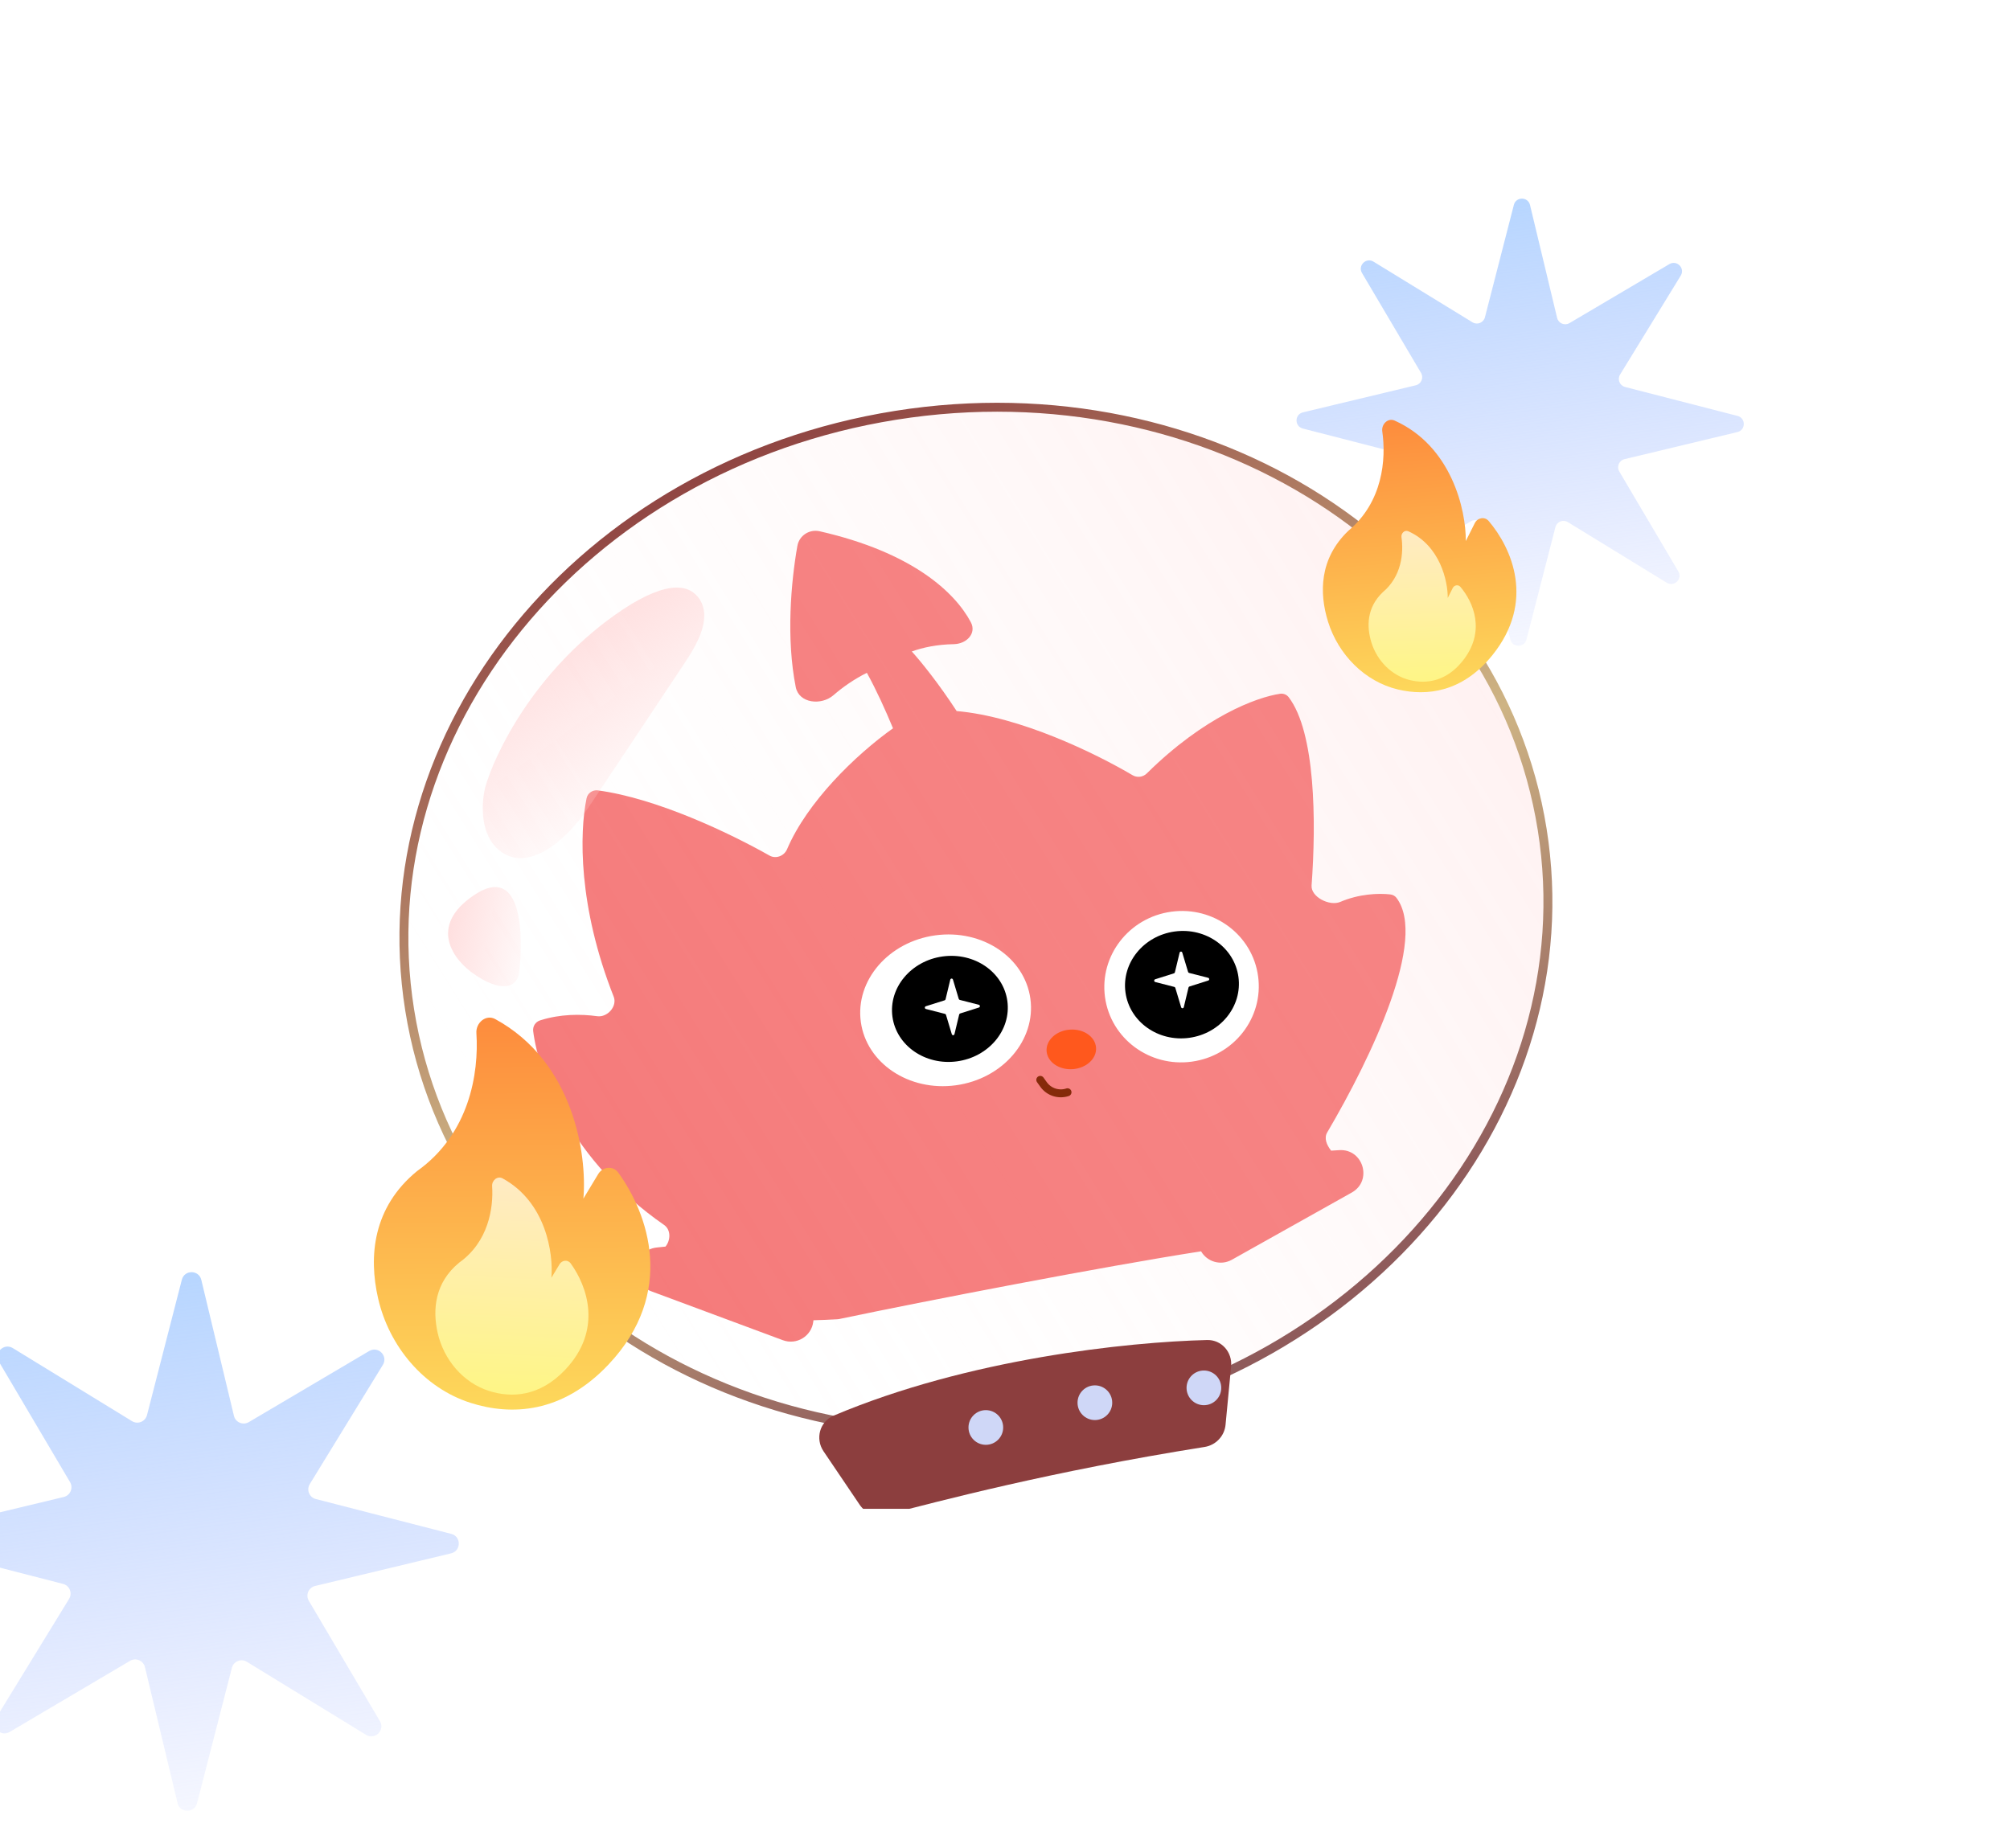 <svg width="298" height="274" viewBox="0 0 298 274" fill="none" xmlns="http://www.w3.org/2000/svg">
<g clip-path="url(#clip0_2946_6465)">
<path d="M0.712 19.125L0.607 19.284L0.79 19.335L0.607 19.389L0.714 19.546L0.54 19.47L0.521 19.66L0.436 19.489L0.3 19.622L0.345 19.437L0.155 19.451L0.308 19.338L0.154 19.227L0.344 19.239L0.297 19.054L0.435 19.185L0.517 19.014L0.538 19.203L0.712 19.125Z" fill="white"/>
<path d="M63.484 37.953L63.378 38.112L63.561 38.163L63.379 38.217L63.486 38.374L63.311 38.298L63.292 38.488L63.208 38.317L63.071 38.45L63.116 38.265L62.926 38.279L63.08 38.166L62.925 38.055L63.115 38.067L63.068 37.882L63.206 38.014L63.289 37.842L63.31 38.031L63.484 37.953Z" fill="white"/>
<path d="M25.114 59.594L25.009 59.752L25.192 59.804L25.009 59.858L25.117 60.015L24.942 59.939L24.923 60.128L24.839 59.958L24.702 60.09L24.747 59.905L24.557 59.92L24.71 59.807L24.556 59.695L24.746 59.707L24.699 59.523L24.837 59.654L24.92 59.483L24.941 59.672L25.114 59.594Z" fill="white"/>
<path d="M31.016 25.164L30.911 25.323L31.094 25.374L30.911 25.428L31.019 25.585L30.844 25.509L30.825 25.698L30.74 25.528L30.604 25.661L30.649 25.476L30.459 25.49L30.612 25.377L30.458 25.266L30.648 25.278L30.601 25.093L30.739 25.224L30.822 25.053L30.843 25.242L31.016 25.164Z" fill="white"/>
<path d="M12.979 33.359L12.874 33.518L13.057 33.57L12.874 33.623L12.982 33.781L12.807 33.704L12.788 33.894L12.703 33.723L12.567 33.856L12.612 33.671L12.422 33.685L12.575 33.572L12.421 33.461L12.611 33.473L12.564 33.288L12.702 33.42L12.784 33.248L12.806 33.438L12.979 33.359Z" fill="white"/>
<path d="M127.104 54.023L126.999 54.182L127.182 54.234L126.999 54.287L127.106 54.445L126.932 54.368L126.913 54.558L126.828 54.387L126.692 54.52L126.737 54.335L126.547 54.349L126.7 54.236L126.546 54.125L126.736 54.137L126.689 53.953L126.827 54.084L126.909 53.912L126.931 54.102L127.104 54.023Z" fill="white"/>
<path d="M69.713 19.922L69.608 20.08L69.791 20.132L69.609 20.186L69.716 20.343L69.541 20.267L69.522 20.456L69.438 20.286L69.301 20.419L69.346 20.234L69.156 20.248L69.31 20.135L69.155 20.023L69.345 20.035L69.298 19.851L69.436 19.982L69.519 19.811L69.54 20L69.713 19.922Z" fill="white"/>
<path d="M208.761 38.937L208.656 39.096L208.839 39.148L208.657 39.201L208.764 39.359L208.589 39.282L208.57 39.472L208.486 39.301L208.349 39.434L208.394 39.249L208.204 39.263L208.357 39.15L208.203 39.039L208.393 39.051L208.346 38.867L208.484 38.998L208.567 38.826L208.588 39.016L208.761 38.937Z" fill="white"/>
<path d="M132.68 92.719L132.574 92.877L132.758 92.929L132.575 92.983L132.682 93.14L132.508 93.064L132.489 93.253L132.404 93.083L132.268 93.216L132.312 93.03L132.123 93.045L132.276 92.932L132.121 92.82L132.311 92.832L132.264 92.648L132.402 92.779L132.485 92.608L132.506 92.797L132.68 92.719Z" fill="white"/>
<path d="M69.387 66.812L69.282 66.971L69.465 67.023L69.282 67.076L69.39 67.234L69.215 67.157L69.196 67.347L69.112 67.176L68.975 67.309L69.02 67.124L68.83 67.138L68.983 67.025L68.829 66.914L69.019 66.926L68.972 66.742L69.11 66.873L69.193 66.701L69.214 66.891L69.387 66.812Z" fill="white"/>
<path d="M66.764 117.641L66.658 117.799L66.842 117.851L66.659 117.905L66.766 118.062L66.592 117.986L66.573 118.175L66.488 118.004L66.352 118.137L66.396 117.952L66.207 117.966L66.36 117.853L66.205 117.742L66.395 117.754L66.349 117.57L66.486 117.701L66.569 117.53L66.59 117.719L66.764 117.641Z" fill="white"/>
<path d="M262.872 113.047L262.767 113.205L262.95 113.257L262.767 113.311L262.875 113.468L262.7 113.392L262.681 113.581L262.596 113.411L262.46 113.544L262.505 113.359L262.315 113.373L262.468 113.26L262.314 113.148L262.504 113.161L262.457 112.976L262.595 113.107L262.677 112.936L262.699 113.125L262.872 113.047Z" fill="white"/>
<path d="M199.252 273.75L199.147 273.909L199.33 273.96L199.147 274.014L199.254 274.171L199.08 274.095L199.061 274.284L198.976 274.114L198.84 274.247L198.885 274.062L198.695 274.076L198.848 273.963L198.694 273.852L198.884 273.864L198.837 273.679L198.975 273.81L199.057 273.639L199.078 273.828L199.252 273.75Z" fill="white"/>
<path d="M256.971 149.453L256.865 149.612L257.049 149.663L256.866 149.717L256.973 149.874L256.799 149.798L256.78 149.988L256.695 149.817L256.559 149.95L256.603 149.765L256.414 149.779L256.567 149.666L256.412 149.555L256.602 149.567L256.555 149.382L256.693 149.514L256.776 149.342L256.797 149.531L256.971 149.453Z" fill="white"/>
<path d="M167.769 123.547L167.663 123.705L167.847 123.757L167.664 123.811L167.771 123.968L167.597 123.892L167.577 124.081L167.493 123.911L167.356 124.044L167.401 123.859L167.211 123.873L167.365 123.76L167.21 123.648L167.4 123.661L167.353 123.476L167.491 123.607L167.574 123.436L167.595 123.625L167.769 123.547Z" fill="white"/>
<path d="M99.229 247.508L99.124 247.666L99.307 247.718L99.124 247.772L99.231 247.929L99.057 247.853L99.038 248.042L98.953 247.872L98.817 248.005L98.862 247.819L98.672 247.834L98.825 247.721L98.671 247.609L98.861 247.621L98.814 247.437L98.952 247.568L99.034 247.397L99.055 247.586L99.229 247.508Z" fill="white"/>
<path d="M19.539 210.125L19.434 210.284L19.617 210.335L19.434 210.389L19.542 210.546L19.367 210.47L19.348 210.659L19.263 210.489L19.127 210.622L19.172 210.437L18.982 210.451L19.135 210.338L18.981 210.227L19.171 210.239L19.124 210.054L19.262 210.185L19.344 210.014L19.366 210.203L19.539 210.125Z" fill="white"/>
<path d="M20.524 96.328L20.418 96.487L20.601 96.538L20.419 96.592L20.526 96.749L20.351 96.673L20.332 96.863L20.248 96.692L20.111 96.825L20.156 96.64L19.966 96.654L20.12 96.541L19.965 96.43L20.155 96.442L20.108 96.257L20.246 96.389L20.329 96.217L20.35 96.406L20.524 96.328Z" fill="white"/>
<path d="M126.12 107.148L126.014 107.307L126.198 107.359L126.015 107.412L126.122 107.57L125.948 107.493L125.929 107.683L125.844 107.512L125.708 107.645L125.752 107.46L125.562 107.474L125.716 107.361L125.561 107.25L125.751 107.262L125.704 107.077L125.842 107.209L125.925 107.037L125.946 107.227L126.12 107.148Z" fill="white"/>
<path d="M276.319 185.203L276.213 185.362L276.396 185.413L276.214 185.467L276.321 185.624L276.146 185.548L276.127 185.738L276.043 185.567L275.906 185.7L275.951 185.515L275.761 185.529L275.915 185.416L275.76 185.305L275.95 185.317L275.903 185.132L276.041 185.264L276.124 185.092L276.145 185.281L276.319 185.203Z" fill="white"/>
<path d="M232.702 225.531L232.597 225.69L232.78 225.741L232.597 225.795L232.705 225.953L232.53 225.876L232.511 226.066L232.426 225.895L232.29 226.028L232.335 225.843L232.145 225.857L232.298 225.744L232.144 225.633L232.334 225.645L232.287 225.46L232.425 225.592L232.508 225.42L232.529 225.609L232.702 225.531Z" fill="white"/>
<path d="M172.36 134.367L172.255 134.526L172.438 134.577L172.255 134.631L172.362 134.788L172.188 134.712L172.169 134.902L172.084 134.731L171.948 134.864L171.993 134.679L171.803 134.693L171.956 134.58L171.801 134.469L171.992 134.481L171.945 134.296L172.083 134.428L172.165 134.256L172.186 134.445L172.36 134.367Z" fill="white"/>
<path d="M243.525 75.008L243.419 75.166L243.602 75.218L243.42 75.272L243.527 75.429L243.352 75.353L243.333 75.542L243.249 75.372L243.112 75.505L243.157 75.32L242.967 75.334L243.121 75.221L242.966 75.109L243.156 75.121L243.109 74.937L243.247 75.068L243.33 74.897L243.351 75.086L243.525 75.008Z" fill="white"/>
<path d="M32.001 243.906L31.895 244.065L32.078 244.116L31.896 244.17L32.003 244.328L31.828 244.251L31.809 244.441L31.725 244.27L31.588 244.403L31.633 244.218L31.443 244.232L31.597 244.119L31.442 244.008L31.632 244.02L31.585 243.835L31.723 243.967L31.806 243.795L31.827 243.984L32.001 243.906Z" fill="white"/>
<path d="M24.13 144.859L24.025 145.018L24.208 145.07L24.025 145.123L24.132 145.281L23.958 145.204L23.939 145.394L23.854 145.223L23.718 145.356L23.763 145.171L23.573 145.185L23.726 145.072L23.572 144.961L23.762 144.973L23.715 144.788L23.852 144.92L23.935 144.748L23.956 144.938L24.13 144.859Z" fill="white"/>
<path d="M204.827 141.25L204.722 141.409L204.905 141.46L204.722 141.514L204.83 141.671L204.655 141.595L204.636 141.784L204.551 141.614L204.415 141.747L204.46 141.562L204.27 141.576L204.423 141.463L204.269 141.352L204.459 141.364L204.412 141.179L204.55 141.31L204.633 141.139L204.654 141.328L204.827 141.25Z" fill="white"/>
<path d="M152.356 188.484L152.25 188.643L152.433 188.695L152.251 188.748L152.358 188.906L152.183 188.829L152.164 189.019L152.08 188.848L151.943 188.981L151.988 188.796L151.798 188.81L151.952 188.697L151.797 188.586L151.987 188.598L151.94 188.413L152.078 188.545L152.161 188.373L152.182 188.563L152.356 188.484Z" fill="white"/>
<path d="M187.331 211.031L187.12 211.349L187.486 211.452L187.121 211.56L187.335 211.875L186.986 211.722L186.948 212.101L186.779 211.76L186.506 212.026L186.595 211.655L186.215 211.683L186.522 211.457L186.213 211.235L186.593 211.259L186.499 210.89L186.775 211.152L186.941 210.809L186.983 211.188L187.331 211.031Z" fill="white"/>
<path d="M106.173 155.281L105.962 155.599L106.329 155.702L105.964 155.81L106.178 156.125L105.829 155.972L105.791 156.351L105.621 156.01L105.348 156.276L105.438 155.905L105.058 155.933L105.365 155.707L105.056 155.485L105.436 155.509L105.342 155.14L105.618 155.402L105.784 155.059L105.826 155.438L106.173 155.281Z" fill="white"/>
<path d="M225.872 19.516L225.661 19.833L226.027 19.936L225.662 20.044L225.876 20.359L225.527 20.206L225.489 20.585L225.32 20.244L225.047 20.51L225.136 20.14L224.756 20.168L225.063 19.942L224.754 19.719L225.134 19.743L225.04 19.374L225.316 19.637L225.482 19.294L225.524 19.672L225.872 19.516Z" fill="white"/>
<path d="M154.38 20.492L154.169 20.81L154.536 20.913L154.171 21.02L154.385 21.335L154.036 21.183L153.998 21.562L153.828 21.221L153.556 21.486L153.645 21.116L153.265 21.144L153.572 20.918L153.263 20.696L153.643 20.72L153.549 20.351L153.825 20.613L153.991 20.27L154.033 20.649L154.38 20.492Z" fill="white"/>
<path d="M294.085 212.016L293.874 212.333L294.241 212.436L293.875 212.544L294.09 212.859L293.741 212.706L293.702 213.085L293.533 212.744L293.26 213.01L293.35 212.64L292.97 212.668L293.277 212.442L292.967 212.219L293.348 212.243L293.254 211.874L293.53 212.137L293.695 211.794L293.738 212.172L294.085 212.016Z" fill="white"/>
<path d="M65.18 204.141L64.969 204.458L65.336 204.561L64.97 204.669L65.185 204.984L64.836 204.831L64.798 205.21L64.628 204.869L64.355 205.135L64.445 204.765L64.065 204.793L64.372 204.567L64.063 204.344L64.443 204.368L64.349 203.999L64.625 204.262L64.79 203.919L64.833 204.297L65.18 204.141Z" fill="white"/>
<path d="M18.284 184.797L18.073 185.114L18.44 185.218L18.074 185.325L18.289 185.64L17.94 185.487L17.902 185.867L17.732 185.525L17.459 185.791L17.549 185.421L17.169 185.449L17.476 185.223L17.167 185L17.547 185.024L17.453 184.655L17.729 184.918L17.894 184.575L17.937 184.954L18.284 184.797Z" fill="white"/>
<path d="M2.214 108.383L2.003 108.7L2.37 108.804L2.005 108.911L2.219 109.226L1.87 109.073L1.832 109.453L1.662 109.111L1.389 109.377L1.479 109.007L1.099 109.035L1.406 108.809L1.097 108.586L1.477 108.61L1.383 108.241L1.659 108.504L1.825 108.161L1.867 108.539L2.214 108.383Z" fill="white"/>
<path d="M233.713 1.338L233.481 1.331L233.652 1.575L233.408 1.406L233.417 1.639L233.274 1.388L233.119 1.5L233.144 1.284L232.896 1.224L233.077 1.144L232.853 0.939L233.106 1.032L233.01 0.779L233.216 1.002L233.294 0.819L233.356 1.067L233.571 1.04L233.461 1.197L233.713 1.338Z" fill="white"/>
<path d="M294.217 84.565L293.986 84.558L294.156 84.801L293.912 84.633L293.922 84.865L293.779 84.614L293.623 84.727L293.648 84.51L293.4 84.45L293.582 84.37L293.357 84.166L293.61 84.259L293.514 84.006L293.72 84.229L293.798 84.045L293.861 84.294L294.076 84.266L293.966 84.424L294.217 84.565Z" fill="white"/>
<path d="M273.153 118.229L272.921 118.222L273.092 118.465L272.848 118.297L272.857 118.529L272.714 118.278L272.559 118.391L272.584 118.175L272.336 118.114L272.517 118.034L272.293 117.83L272.546 117.923L272.45 117.67L272.656 117.893L272.734 117.709L272.796 117.958L273.011 117.93L272.901 118.088L273.153 118.229Z" fill="white"/>
<path d="M219.974 28.416L219.743 28.409L219.913 28.653L219.669 28.485L219.679 28.717L219.535 28.466L219.38 28.578L219.405 28.362L219.157 28.302L219.339 28.222L219.114 28.017L219.367 28.11L219.271 27.857L219.477 28.08L219.555 27.897L219.618 28.146L219.832 28.118L219.723 28.276L219.974 28.416Z" fill="white"/>
<path d="M181.067 61.393L180.836 61.386L181.006 61.63L180.762 61.461L180.772 61.693L180.629 61.442L180.473 61.555L180.498 61.339L180.25 61.279L180.432 61.198L180.207 60.994L180.46 61.087L180.364 60.834L180.571 61.057L180.648 60.873L180.711 61.122L180.926 61.094L180.816 61.252L181.067 61.393Z" fill="white"/>
<path d="M290.994 179.666L290.762 179.659L290.933 179.903L290.688 179.734L290.698 179.967L290.555 179.716L290.4 179.828L290.425 179.612L290.177 179.552L290.358 179.472L290.134 179.267L290.387 179.361L290.291 179.107L290.497 179.33L290.574 179.147L290.637 179.396L290.852 179.368L290.742 179.525L290.994 179.666Z" fill="white"/>
<path d="M125.913 189.893L125.682 189.886L125.853 190.129L125.608 189.961L125.618 190.193L125.475 189.942L125.319 190.055L125.344 189.839L125.096 189.778L125.278 189.698L125.053 189.494L125.307 189.587L125.211 189.334L125.417 189.557L125.494 189.374L125.557 189.622L125.772 189.594L125.662 189.752L125.913 189.893Z" fill="white"/>
<path d="M62.328 73.44L62.097 73.433L62.268 73.676L62.023 73.508L62.033 73.74L61.89 73.489L61.734 73.602L61.76 73.385L61.511 73.325L61.693 73.245L61.468 73.041L61.722 73.134L61.626 72.881L61.832 73.104L61.909 72.92L61.972 73.169L62.187 73.141L62.077 73.299L62.328 73.44Z" fill="white"/>
<path d="M255.54 121.026L255.309 121.019L255.48 121.262L255.235 121.094L255.245 121.326L255.102 121.075L254.946 121.188L254.971 120.971L254.723 120.911L254.905 120.831L254.68 120.627L254.933 120.72L254.838 120.467L255.044 120.69L255.121 120.506L255.184 120.755L255.399 120.727L255.289 120.885L255.54 121.026Z" fill="white"/>
<path d="M288.527 192.502L288.295 192.495L288.466 192.739L288.222 192.57L288.231 192.803L288.088 192.552L287.933 192.664L287.958 192.448L287.71 192.388L287.891 192.308L287.667 192.103L287.92 192.196L287.824 191.943L288.03 192.166L288.108 191.983L288.17 192.232L288.385 192.204L288.275 192.361L288.527 192.502Z" fill="white"/>
<path d="M52.521 111.401L52.29 111.394L52.46 111.637L52.216 111.469L52.225 111.701L52.082 111.45L51.927 111.563L51.952 111.346L51.704 111.286L51.885 111.206L51.661 111.002L51.914 111.095L51.818 110.842L52.024 111.065L52.102 110.881L52.165 111.13L52.379 111.102L52.269 111.26L52.521 111.401Z" fill="white"/>
<path d="M113.661 32.479L113.43 32.472L113.6 32.715L113.356 32.547L113.366 32.779L113.223 32.528L113.067 32.641L113.092 32.425L112.844 32.364L113.026 32.284L112.801 32.08L113.054 32.173L112.958 31.92L113.164 32.143L113.242 31.959L113.305 32.208L113.519 32.18L113.41 32.338L113.661 32.479Z" fill="white"/>
<path d="M227.667 208.166L227.436 208.159L227.607 208.403L227.362 208.234L227.372 208.467L227.229 208.216L227.073 208.328L227.098 208.112L226.85 208.052L227.032 207.972L226.807 207.767L227.06 207.861L226.964 207.607L227.171 207.83L227.248 207.647L227.311 207.896L227.526 207.868L227.416 208.025L227.667 208.166Z" fill="white"/>
<path d="M251.23 263.622L250.767 263.608L251.108 264.096L250.619 263.759L250.639 264.224L250.352 263.721L250.041 263.946L250.091 263.514L249.595 263.393L249.958 263.233L249.509 262.823L250.015 263.01L249.823 262.503L250.236 262.95L250.391 262.583L250.517 263.08L250.947 263.025L250.727 263.34L251.23 263.622Z" fill="white"/>
<path d="M198.973 132.52L198.51 132.507L198.851 132.994L198.362 132.657L198.382 133.122L198.096 132.62L197.784 132.845L197.834 132.412L197.338 132.292L197.701 132.131L197.252 131.722L197.758 131.909L197.567 131.402L197.979 131.848L198.134 131.481L198.26 131.979L198.69 131.923L198.47 132.239L198.973 132.52Z" fill="white"/>
<path d="M118.115 120.77L117.652 120.757L117.993 121.244L117.504 120.907L117.524 121.372L117.238 120.87L116.926 121.095L116.977 120.662L116.48 120.542L116.843 120.381L116.394 119.972L116.901 120.159L116.709 119.652L117.121 120.098L117.276 119.731L117.402 120.229L117.832 120.173L117.612 120.489L118.115 120.77Z" fill="white"/>
<path d="M32.612 181.817L32.149 181.803L32.49 182.291L32.002 181.954L32.021 182.419L31.735 181.916L31.424 182.141L31.474 181.709L30.977 181.589L31.34 181.428L30.891 181.019L31.398 181.205L31.206 180.699L31.618 181.145L31.773 180.778L31.899 181.276L32.329 181.22L32.109 181.536L32.612 181.817Z" fill="white"/>
<path d="M78.822 54.106L78.359 54.093L78.7 54.58L78.211 54.243L78.231 54.708L77.944 54.206L77.633 54.431L77.683 53.998L77.187 53.878L77.55 53.717L77.101 53.308L77.607 53.495L77.415 52.988L77.828 53.434L77.983 53.067L78.109 53.565L78.538 53.509L78.318 53.825L78.822 54.106Z" fill="white"/>
<path d="M2.164 122.614L1.702 122.6L2.043 123.088L1.554 122.751L1.573 123.216L1.287 122.713L0.976 122.938L1.026 122.506L0.529 122.385L0.893 122.225L0.443 121.816L0.95 122.002L0.758 121.496L1.171 121.942L1.326 121.575L1.451 122.073L1.881 122.017L1.661 122.332L2.164 122.614Z" fill="white"/>
<path d="M248.827 84.738C249.482 85.846 248.216 87.091 247.119 86.419L232.443 77.423C231.735 76.989 230.809 77.364 230.602 78.168L226.312 94.838C225.992 96.085 224.217 96.07 223.916 94.819L219.9 78.081C219.706 77.273 218.786 76.883 218.071 77.306L203.25 86.06C202.142 86.715 200.897 85.449 201.57 84.352L210.565 69.676C210.999 68.968 210.625 68.042 209.82 67.835L193.15 63.546C191.904 63.225 191.918 61.45 193.17 61.149L209.908 57.133C210.715 56.939 211.105 56.019 210.683 55.304L201.928 40.483C201.274 39.375 202.539 38.13 203.637 38.803L218.313 47.798C219.021 48.233 219.946 47.858 220.153 47.054L224.443 30.383C224.764 29.137 226.539 29.151 226.839 30.403L230.856 47.141C231.05 47.949 231.969 48.338 232.684 47.916L247.505 39.162C248.613 38.507 249.858 39.773 249.186 40.87L240.19 55.546C239.756 56.254 240.131 57.179 240.935 57.386L257.605 61.676C258.852 61.997 258.837 63.772 257.586 64.072L240.848 68.089C240.04 68.283 239.65 69.202 240.073 69.917L248.827 84.738Z" fill="url(#paint0_linear_2946_6465)"/>
<path d="M56.33 255.237C57.118 256.572 55.594 258.071 54.272 257.261L36.596 246.427C35.743 245.904 34.628 246.355 34.379 247.324L29.212 267.402C28.826 268.904 26.688 268.886 26.326 267.379L21.488 247.218C21.255 246.246 20.147 245.776 19.286 246.285L1.435 256.829C0.1 257.618 -1.399 256.094 -0.589 254.772L10.245 237.096C10.768 236.243 10.317 235.128 9.348 234.878L-10.73 229.712C-12.232 229.325 -12.214 227.187 -10.707 226.826L9.453 221.988C10.426 221.754 10.896 220.647 10.387 219.786L-0.157 201.934C-0.946 200.6 0.578 199.1 1.9 199.91L19.576 210.745C20.429 211.268 21.544 210.816 21.794 209.848L26.96 189.769C27.347 188.268 29.485 188.286 29.846 189.793L34.684 209.953C34.917 210.926 36.025 211.395 36.886 210.887L54.737 200.342C56.072 199.554 57.572 201.078 56.762 202.4L45.927 220.076C45.404 220.929 45.855 222.044 46.824 222.293L66.903 227.46C68.404 227.846 68.386 229.984 66.879 230.346L46.719 235.184C45.746 235.417 45.277 236.525 45.785 237.386L56.33 255.237Z" fill="url(#paint1_linear_2946_6465)"/>
<g clip-path="url(#clip1_2946_6465)">
<g filter="url(#filter0_ii_2946_6465)">
<path d="M125.565 78.752C125.838 77.207 127.348 76.23 128.878 76.578C142.635 79.711 148.937 85.64 151.283 90.066C152.165 91.731 150.638 93.286 148.754 93.319C146.225 93.364 144.134 93.823 142.532 94.401C143.968 95.995 146.571 99.231 149.18 103.237C158.585 104.058 169.72 109.48 175.258 112.748C175.94 113.151 176.809 113.042 177.372 112.485C185.86 104.099 193.584 101.202 197.129 100.673C197.62 100.6 198.109 100.792 198.41 101.188C202.368 106.388 202.503 119.548 201.803 129.1C201.678 130.809 204.479 132.214 206.055 131.539C208.825 130.353 211.684 130.225 213.473 130.429C213.829 130.469 214.161 130.642 214.379 130.927C219.013 136.99 210.769 154.419 204.11 165.74C203.634 166.55 204.014 167.559 204.699 168.427L205.898 168.351C209.469 168.124 210.877 172.89 207.756 174.64L189.977 184.605C188.331 185.527 186.31 184.905 185.419 183.353C170.922 185.607 144.43 190.733 131.767 193.394C131.686 193.411 131.605 193.421 131.522 193.426C130.28 193.499 129.09 193.547 127.949 193.576L127.921 193.806C127.648 195.955 125.444 197.289 123.414 196.534L103.907 189.283C100.575 188.044 101.195 183.155 104.73 182.787L106.011 182.653C106.783 181.727 106.838 180.16 105.804 179.442C92.04 169.892 87.232 157.249 86.398 150.714C86.308 150 86.732 149.329 87.417 149.109C90.406 148.153 93.448 148.152 95.891 148.489C97.401 148.698 98.895 147.018 98.336 145.6C93.039 132.184 93.263 121.259 94.312 116.176C94.474 115.394 95.212 114.896 96.003 115.003C104.793 116.197 115.573 121.357 121.428 124.664C122.383 125.204 123.607 124.734 124.037 123.725C127.018 116.734 134.133 109.795 139.744 105.793C138.598 103.021 137.273 100.113 135.867 97.565C133.907 98.552 132.262 99.717 130.934 100.872C129.093 102.471 125.802 102.083 125.326 99.692C123.887 92.453 124.621 84.1 125.565 78.752Z" fill="#F57979"/>
</g>
<g filter="url(#filter1_n_2946_6465)">
<ellipse cx="144.689" cy="136.379" rx="85.674" ry="76.394" transform="rotate(-9.051 144.689 136.379)" fill="url(#paint2_linear_2946_6465)" fill-opacity="0.9"/>
<path d="M132.774 61.589C179.213 54.191 222.073 81.767 228.643 123.005C235.212 164.242 203.042 203.771 156.603 211.169C110.164 218.567 67.304 190.99 60.734 149.753C54.165 108.516 86.335 68.987 132.774 61.589Z" stroke="url(#paint3_linear_2946_6465)" stroke-width="1.323"/>
</g>
<g filter="url(#filter2_ii_2946_6465)">
<path d="M136.274 221.674L130.913 213.74C129.655 211.878 130.347 209.329 132.417 208.454C152.356 200.02 175.926 197.534 187.782 197.242C189.913 197.189 191.543 199.034 191.341 201.156L190.517 209.807C190.357 211.484 189.075 212.836 187.411 213.1C164.676 216.709 147.986 221.153 140.18 223.168C138.691 223.552 137.135 222.949 136.274 221.674Z" fill="#8C3E3E"/>
</g>
<circle cx="162.325" cy="208.009" r="2.572" fill="#CFD7F7"/>
<circle cx="146.158" cy="211.681" r="2.572" fill="#CFD7F7"/>
<circle cx="178.489" cy="205.806" r="2.572" fill="#CFD7F7"/>
<g filter="url(#filter3_g_2946_6465)">
<ellipse cx="140.194" cy="149.82" rx="12.686" ry="11.221" transform="rotate(-7.758 140.194 149.82)" fill="white"/>
</g>
<g filter="url(#filter4_g_2946_6465)">
<ellipse cx="140.831" cy="149.609" rx="8.598" ry="7.85" transform="rotate(-7.758 140.831 149.609)" fill="black"/>
</g>
<g filter="url(#filter5_g_2946_6465)">
<ellipse cx="175.175" cy="146.315" rx="11.454" ry="11.221" transform="rotate(-7.758 175.175 146.315)" fill="white"/>
</g>
<ellipse cx="158.833" cy="155.614" rx="3.674" ry="2.939" transform="rotate(-3.988 158.833 155.614)" fill="#FF581D"/>
<path d="M154.228 160.133L154.714 160.814C155.517 161.938 156.959 162.407 158.269 161.97V161.97" stroke="#852A0A" stroke-width="1.176" stroke-linecap="round"/>
<g filter="url(#filter6_g_2946_6465)">
<ellipse cx="175.236" cy="146.016" rx="8.452" ry="7.957" transform="rotate(-7.758 175.236 146.016)" fill="black"/>
</g>
<path opacity="0.8" d="M101.585 98.2L87.223 119.78C84.096 124.477 78.249 129.674 73.94 126.03C71.282 123.783 71.289 119.535 71.934 116.765C73.323 111.83 79.089 99.824 91.037 91.284C98.235 86.141 101.844 86.486 103.476 88.527C105.695 91.303 103.555 95.24 101.585 98.2Z" fill="url(#paint4_linear_2946_6465)"/>
<path opacity="0.89" d="M70.328 132.711C77.382 128.008 77.676 138.589 76.941 144.468C76.059 147.701 72.165 145.815 70.328 144.468C67.389 142.508 63.274 137.414 70.328 132.711Z" fill="url(#paint5_linear_2946_6465)"/>
<circle cx="141.396" cy="149.482" r="0.943" fill="white"/>
<circle cx="175.347" cy="145.709" r="0.943" fill="white"/>
<g filter="url(#filter7_i_2946_6465)">
<path d="M61.829 173.666C69.588 168.148 71.018 159.163 70.63 153.204C70.529 151.657 72.058 150.376 73.419 151.118C85.05 157.459 87.053 171.181 86.494 177.741L88.692 174.098C89.361 172.99 90.898 172.835 91.658 173.882C96.08 179.974 100.291 191.691 90.201 202.362C83.355 209.601 75.808 209.964 69.754 208.028C62.814 205.809 57.674 199.626 56.054 192.523C54.637 186.308 55.269 179.039 61.829 173.666Z" fill="url(#paint6_linear_2946_6465)"/>
</g>
<g filter="url(#filter8_i_2946_6465)">
<path d="M199.9 78.715C205.013 74.45 205.526 68.107 204.935 63.973C204.781 62.9 205.779 61.925 206.768 62.369C215.219 66.164 217.354 75.625 217.318 80.228L218.654 77.57C219.061 76.761 220.124 76.571 220.711 77.26C224.122 81.269 227.689 89.213 221.227 97.196C216.843 102.613 211.601 103.272 207.275 102.248C202.317 101.075 198.4 97.04 196.888 92.174C195.566 87.916 195.615 82.814 199.9 78.715Z" fill="url(#paint7_linear_2946_6465)"/>
</g>
<path d="M68.089 187.227C72.385 184.171 73.177 179.195 72.962 175.895C72.906 175.038 73.753 174.329 74.507 174.74C80.948 178.252 82.057 185.85 81.747 189.483L82.965 187.465C83.335 186.852 84.186 186.766 84.607 187.346C87.055 190.719 89.388 197.208 83.8 203.117C80.009 207.126 75.83 207.327 72.477 206.255C68.634 205.026 65.788 201.602 64.891 197.669C64.106 194.227 64.456 190.202 68.089 187.227Z" fill="url(#paint8_linear_2946_6465)"/>
<path d="M204.995 87.834C207.826 85.472 208.11 81.96 207.783 79.671C207.698 79.076 208.25 78.536 208.798 78.782C213.478 80.884 214.66 86.123 214.64 88.672L215.38 87.2C215.605 86.752 216.194 86.647 216.519 87.028C218.408 89.249 220.383 93.647 216.805 98.068C214.377 101.068 211.474 101.433 209.079 100.866C206.333 100.216 204.164 97.982 203.327 95.287C202.595 92.929 202.622 90.104 204.995 87.834Z" fill="url(#paint9_linear_2946_6465)"/>
<path d="M171.271 145.623L174.106 146.35C174.14 146.359 174.171 146.377 174.196 146.402C174.222 146.426 174.241 146.457 174.251 146.491L175.114 149.364C175.128 149.408 175.155 149.445 175.191 149.472C175.227 149.498 175.271 149.512 175.315 149.511C175.359 149.51 175.402 149.494 175.437 149.465C175.471 149.437 175.496 149.397 175.507 149.353L176.209 146.437C176.217 146.402 176.235 146.37 176.259 146.344C176.283 146.318 176.313 146.299 176.346 146.288L179.137 145.404C179.179 145.391 179.216 145.363 179.241 145.326C179.267 145.289 179.28 145.244 179.279 145.198C179.278 145.153 179.262 145.109 179.234 145.073C179.207 145.037 179.168 145.012 179.125 145L176.29 144.274C176.256 144.265 176.225 144.247 176.2 144.222C176.174 144.198 176.155 144.167 176.145 144.132L175.282 141.26C175.268 141.216 175.241 141.178 175.205 141.152C175.169 141.125 175.125 141.112 175.081 141.113C175.037 141.114 174.994 141.13 174.959 141.159C174.925 141.187 174.9 141.227 174.889 141.271L174.187 144.187C174.178 144.222 174.161 144.254 174.137 144.28C174.113 144.306 174.083 144.325 174.05 144.336L171.259 145.219C171.217 145.233 171.18 145.261 171.155 145.298C171.129 145.335 171.116 145.38 171.117 145.426C171.118 145.471 171.134 145.515 171.162 145.551C171.189 145.587 171.228 145.612 171.271 145.623Z" fill="white"/>
<path d="M137.271 149.623L140.106 150.35C140.14 150.359 140.171 150.377 140.196 150.402C140.222 150.426 140.241 150.457 140.251 150.491L141.114 153.364C141.128 153.408 141.155 153.445 141.191 153.472C141.227 153.498 141.271 153.512 141.315 153.511C141.359 153.51 141.402 153.494 141.437 153.465C141.471 153.437 141.496 153.397 141.507 153.353L142.209 150.437C142.217 150.402 142.235 150.37 142.259 150.344C142.283 150.318 142.313 150.299 142.346 150.288L145.137 149.404C145.179 149.391 145.216 149.363 145.241 149.326C145.267 149.289 145.28 149.244 145.279 149.198C145.278 149.153 145.262 149.109 145.234 149.073C145.207 149.037 145.168 149.012 145.125 149L142.29 148.274C142.256 148.265 142.225 148.247 142.2 148.222C142.174 148.198 142.155 148.167 142.145 148.132L141.282 145.26C141.268 145.216 141.241 145.178 141.205 145.152C141.169 145.125 141.125 145.112 141.081 145.113C141.037 145.114 140.994 145.13 140.959 145.159C140.925 145.187 140.9 145.227 140.889 145.271L140.187 148.187C140.178 148.222 140.161 148.254 140.137 148.28C140.113 148.306 140.083 148.325 140.05 148.336L137.259 149.219C137.217 149.233 137.18 149.261 137.155 149.298C137.129 149.335 137.116 149.38 137.117 149.426C137.118 149.471 137.134 149.515 137.162 149.551C137.189 149.587 137.228 149.612 137.271 149.623Z" fill="white"/>
</g>
</g>
<defs>
<filter id="filter0_ii_2946_6465" x="79.773" y="76.508" width="135.957" height="121.712" filterUnits="userSpaceOnUse" color-interpolation-filters="sRGB">
<feFlood flood-opacity="0" result="BackgroundImageFix"/>
<feBlend mode="normal" in="SourceGraphic" in2="BackgroundImageFix" result="shape"/>
<feColorMatrix in="SourceAlpha" type="matrix" values="0 0 0 0 0 0 0 0 0 0 0 0 0 0 0 0 0 0 127 0" result="hardAlpha"/>
<feOffset dx="-6.613" dy="1.47"/>
<feGaussianBlur stdDeviation="5.474"/>
<feComposite in2="hardAlpha" operator="arithmetic" k2="-1" k3="1"/>
<feColorMatrix type="matrix" values="0 0 0 0 1 0 0 0 0 0.913 0 0 0 0 0.793 0 0 0 0.8 0"/>
<feBlend mode="normal" in2="shape" result="effect1_innerShadow_2946_6465"/>
<feColorMatrix in="SourceAlpha" type="matrix" values="0 0 0 0 0 0 0 0 0 0 0 0 0 0 0 0 0 0 127 0" result="hardAlpha"/>
<feOffset dx="-0.735" dy="0.735"/>
<feGaussianBlur stdDeviation="0.367"/>
<feComposite in2="hardAlpha" operator="arithmetic" k2="-1" k3="1"/>
<feColorMatrix type="matrix" values="0 0 0 0 0.871 0 0 0 0 1 0 0 0 0 0.998 0 0 0 0.5 0"/>
<feBlend mode="normal" in2="effect1_innerShadow_2946_6465" result="effect2_innerShadow_2946_6465"/>
</filter>
<filter id="filter1_n_2946_6465" x="59.221" y="59.727" width="170.935" height="153.305" filterUnits="userSpaceOnUse" color-interpolation-filters="sRGB">
<feFlood flood-opacity="0" result="BackgroundImageFix"/>
<feBlend mode="normal" in="SourceGraphic" in2="BackgroundImageFix" result="shape"/>
<feTurbulence type="fractalNoise" baseFrequency="0.142 0.142" stitchTiles="stitch" numOctaves="3" result="noise" seed="1999" />
<feColorMatrix in="noise" type="luminanceToAlpha" result="alphaNoise" />
<feComponentTransfer in="alphaNoise" result="coloredNoise1">
<feFuncA type="discrete" tableValues="1 1 1 1 1 1 1 1 1 1 1 1 1 1 1 1 1 1 1 1 1 1 1 1 1 1 1 1 1 1 1 1 1 1 1 1 1 1 1 1 1 1 1 1 1 1 1 1 1 1 1 0 0 0 0 0 0 0 0 0 0 0 0 0 0 0 0 0 0 0 0 0 0 0 0 0 0 0 0 0 0 0 0 0 0 0 0 0 0 0 0 0 0 0 0 0 0 0 0 0 "/>
</feComponentTransfer>
<feComposite operator="in" in2="shape" in="coloredNoise1" result="noise1Clipped" />
<feFlood flood-color="rgba(0, 0, 0, 0.08)" result="color1Flood" />
<feComposite operator="in" in2="noise1Clipped" in="color1Flood" result="color1" />
<feMerge result="effect1_noise_2946_6465">
<feMergeNode in="shape" />
<feMergeNode in="color1" />
</feMerge>
</filter>
<filter id="filter2_ii_2946_6465" x="122.495" y="197.242" width="68.863" height="27.509" filterUnits="userSpaceOnUse" color-interpolation-filters="sRGB">
<feFlood flood-opacity="0" result="BackgroundImageFix"/>
<feBlend mode="normal" in="SourceGraphic" in2="BackgroundImageFix" result="shape"/>
<feColorMatrix in="SourceAlpha" type="matrix" values="0 0 0 0 0 0 0 0 0 0 0 0 0 0 0 0 0 0 127 0" result="hardAlpha"/>
<feOffset dx="-8.083" dy="1.47"/>
<feGaussianBlur stdDeviation="3.894"/>
<feComposite in2="hardAlpha" operator="arithmetic" k2="-1" k3="1"/>
<feColorMatrix type="matrix" values="0 0 0 0 0.869 0 0 0 0 0.72 0 0 0 0 1 0 0 0 0.2 0"/>
<feBlend mode="normal" in2="shape" result="effect1_innerShadow_2946_6465"/>
<feColorMatrix in="SourceAlpha" type="matrix" values="0 0 0 0 0 0 0 0 0 0 0 0 0 0 0 0 0 0 127 0" result="hardAlpha"/>
<feOffset dx="-0.735"/>
<feGaussianBlur stdDeviation="0.367"/>
<feComposite in2="hardAlpha" operator="arithmetic" k2="-1" k3="1"/>
<feColorMatrix type="matrix" values="0 0 0 0 0.859 0 0 0 0 0.976 0 0 0 0 0.984 0 0 0 0.2 0"/>
<feBlend mode="normal" in2="effect1_innerShadow_2946_6465" result="effect2_innerShadow_2946_6465"/>
</filter>
<filter id="filter3_g_2946_6465" x="127.165" y="138.203" width="26.058" height="23.235" filterUnits="userSpaceOnUse" color-interpolation-filters="sRGB">
<feFlood flood-opacity="0" result="BackgroundImageFix"/>
<feBlend mode="normal" in="SourceGraphic" in2="BackgroundImageFix" result="shape"/>
<feTurbulence type="fractalNoise" baseFrequency="1.512 1.512" numOctaves="3" seed="3511" />
<feDisplacementMap in="shape" scale="0.735" xChannelSelector="R" yChannelSelector="G" result="displacedImage" width="100%" height="100%" />
<feMerge result="effect1_texture_2946_6465">
<feMergeNode in="displacedImage"/>
</feMerge>
</filter>
<filter id="filter4_g_2946_6465" x="132.004" y="141.501" width="17.654" height="16.217" filterUnits="userSpaceOnUse" color-interpolation-filters="sRGB">
<feFlood flood-opacity="0" result="BackgroundImageFix"/>
<feBlend mode="normal" in="SourceGraphic" in2="BackgroundImageFix" result="shape"/>
<feTurbulence type="fractalNoise" baseFrequency="2.302 2.302" numOctaves="3" seed="3511" />
<feDisplacementMap in="shape" scale="0.483" xChannelSelector="R" yChannelSelector="G" result="displacedImage" width="100%" height="100%" />
<feMerge result="effect1_texture_2946_6465">
<feMergeNode in="displacedImage"/>
</feMerge>
</filter>
<filter id="filter5_g_2946_6465" x="163.356" y="134.719" width="23.637" height="23.188" filterUnits="userSpaceOnUse" color-interpolation-filters="sRGB">
<feFlood flood-opacity="0" result="BackgroundImageFix"/>
<feBlend mode="normal" in="SourceGraphic" in2="BackgroundImageFix" result="shape"/>
<feTurbulence type="fractalNoise" baseFrequency="1.512 1.512" numOctaves="3" seed="3511" />
<feDisplacementMap in="shape" scale="0.735" xChannelSelector="R" yChannelSelector="G" result="displacedImage" width="100%" height="100%" />
<feMerge result="effect1_texture_2946_6465">
<feMergeNode in="displacedImage"/>
</feMerge>
</filter>
<filter id="filter6_g_2946_6465" x="166.551" y="137.806" width="17.371" height="16.42" filterUnits="userSpaceOnUse" color-interpolation-filters="sRGB">
<feFlood flood-opacity="0" result="BackgroundImageFix"/>
<feBlend mode="normal" in="SourceGraphic" in2="BackgroundImageFix" result="shape"/>
<feTurbulence type="fractalNoise" baseFrequency="2.302 2.302" numOctaves="3" seed="3511" />
<feDisplacementMap in="shape" scale="0.483" xChannelSelector="R" yChannelSelector="G" result="displacedImage" width="100%" height="100%" />
<feMerge result="effect1_texture_2946_6465">
<feMergeNode in="displacedImage"/>
</feMerge>
</filter>
<filter id="filter7_i_2946_6465" x="55.431" y="150.898" width="40.988" height="58.133" filterUnits="userSpaceOnUse" color-interpolation-filters="sRGB">
<feFlood flood-opacity="0" result="BackgroundImageFix"/>
<feBlend mode="normal" in="SourceGraphic" in2="BackgroundImageFix" result="shape"/>
<feColorMatrix in="SourceAlpha" type="matrix" values="0 0 0 0 0 0 0 0 0 0 0 0 0 0 0 0 0 0 127 0" result="hardAlpha"/>
<feOffset/>
<feGaussianBlur stdDeviation="6.436"/>
<feComposite in2="hardAlpha" operator="arithmetic" k2="-1" k3="1"/>
<feColorMatrix type="matrix" values="0 0 0 0 1 0 0 0 0 0.48 0 0 0 0 0.48 0 0 0 1 0"/>
<feBlend mode="normal" in2="shape" result="effect1_innerShadow_2946_6465"/>
</filter>
<filter id="filter8_i_2946_6465" x="196.126" y="62.258" width="28.693" height="40.398" filterUnits="userSpaceOnUse" color-interpolation-filters="sRGB">
<feFlood flood-opacity="0" result="BackgroundImageFix"/>
<feBlend mode="normal" in="SourceGraphic" in2="BackgroundImageFix" result="shape"/>
<feColorMatrix in="SourceAlpha" type="matrix" values="0 0 0 0 0 0 0 0 0 0 0 0 0 0 0 0 0 0 127 0" result="hardAlpha"/>
<feOffset/>
<feGaussianBlur stdDeviation="4.501"/>
<feComposite in2="hardAlpha" operator="arithmetic" k2="-1" k3="1"/>
<feColorMatrix type="matrix" values="0 0 0 0 1 0 0 0 0 0.48 0 0 0 0 0.48 0 0 0 1 0"/>
<feBlend mode="normal" in2="shape" result="effect1_innerShadow_2946_6465"/>
</filter>
<linearGradient id="paint0_linear_2946_6465" x1="216.032" y1="4.424" x2="229.106" y2="107.111" gradientUnits="userSpaceOnUse">
<stop stop-color="#9CCFFF"/>
<stop offset="1" stop-color="#A7B3FF" stop-opacity="0"/>
</linearGradient>
<linearGradient id="paint1_linear_2946_6465" x1="16.83" y1="158.503" x2="32.577" y2="282.184" gradientUnits="userSpaceOnUse">
<stop stop-color="#9CCFFF"/>
<stop offset="1" stop-color="#A7B3FF" stop-opacity="0"/>
</linearGradient>
<linearGradient id="paint2_linear_2946_6465" x1="229.277" y1="114.5" x2="75.66" y2="179.687" gradientUnits="userSpaceOnUse">
<stop stop-color="#FFB2B2" stop-opacity="0.2"/>
<stop offset="1" stop-color="white" stop-opacity="0"/>
</linearGradient>
<linearGradient id="paint3_linear_2946_6465" x1="61.657" y1="84.083" x2="123.747" y2="217.93" gradientUnits="userSpaceOnUse">
<stop stop-color="#8C3E3E"/>
<stop offset="0.587" stop-color="#CEB484"/>
<stop offset="1" stop-color="#8F5B5B"/>
</linearGradient>
<linearGradient id="paint4_linear_2946_6465" x1="80.755" y1="97.118" x2="120.595" y2="151.51" gradientUnits="userSpaceOnUse">
<stop stop-color="#FFD9D9"/>
<stop offset="0.44" stop-color="#FFD9D9" stop-opacity="0"/>
</linearGradient>
<linearGradient id="paint5_linear_2946_6465" x1="66.433" y1="132.892" x2="81.874" y2="136.047" gradientUnits="userSpaceOnUse">
<stop stop-color="#FFD9D9"/>
<stop offset="1" stop-color="#FFD9D9" stop-opacity="0"/>
</linearGradient>
<linearGradient id="paint6_linear_2946_6465" x1="75.709" y1="149.594" x2="76.047" y2="209.03" gradientUnits="userSpaceOnUse">
<stop stop-color="#FD8A3C"/>
<stop offset="1" stop-color="#FDD85B"/>
</linearGradient>
<linearGradient id="paint7_linear_2946_6465" x1="208.282" y1="61.183" x2="211.718" y2="102.608" gradientUnits="userSpaceOnUse">
<stop stop-color="#FD8A3C"/>
<stop offset="1" stop-color="#FDD85B"/>
</linearGradient>
<linearGradient id="paint8_linear_2946_6465" x1="75.775" y1="173.896" x2="73.709" y2="216.431" gradientUnits="userSpaceOnUse">
<stop stop-color="#FFEAC5"/>
<stop offset="1" stop-color="#FEF973"/>
</linearGradient>
<linearGradient id="paint9_linear_2946_6465" x1="209.637" y1="78.125" x2="210.485" y2="107.895" gradientUnits="userSpaceOnUse">
<stop stop-color="#FFEAC5"/>
<stop offset="1" stop-color="#FEF973"/>
</linearGradient>
<clipPath id="clip0_2946_6465">
<rect width="298" height="274" fill="white"/>
</clipPath>
<clipPath id="clip1_2946_6465">
<rect width="225.289" height="165.764" fill="white" transform="translate(29.166 58)"/>
</clipPath>
</defs>
</svg>
